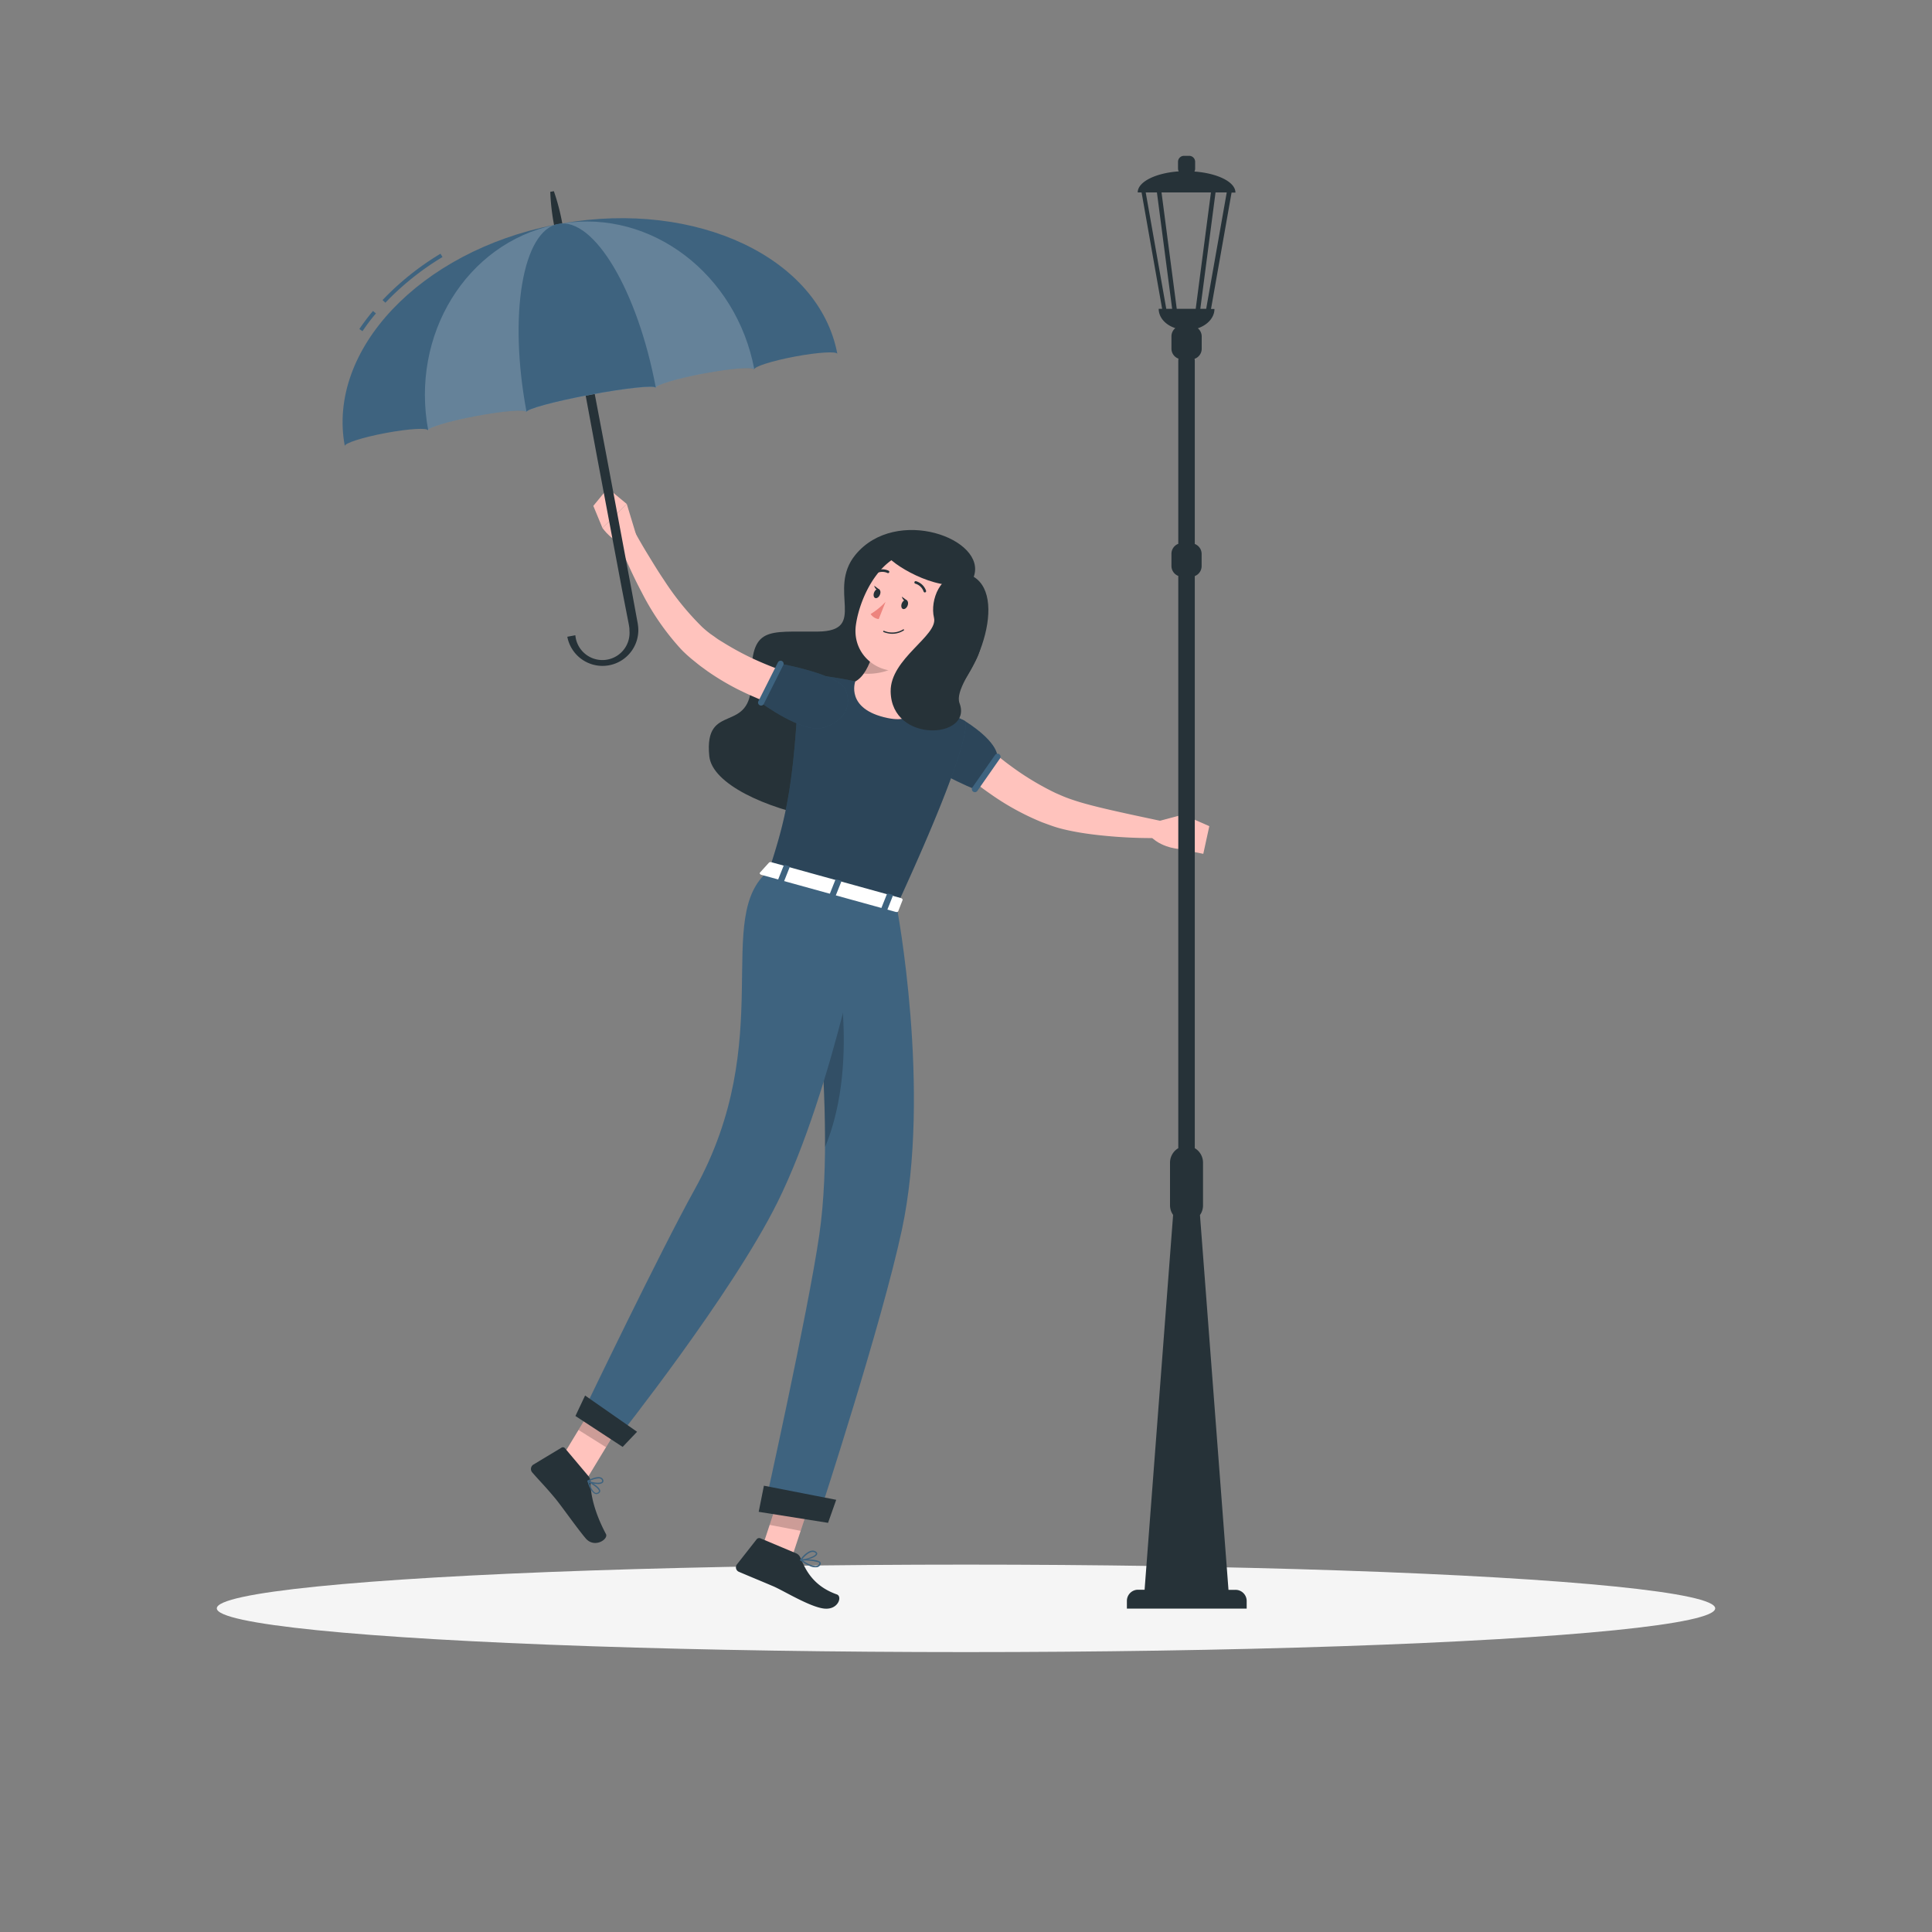 <svg xmlns="http://www.w3.org/2000/svg" viewBox="0 0 500 500"><rect x="0" y="0" width="500" height="500" fill="#808080" stroke="none"/><g id="freepik--Shadow--inject-34"><ellipse id="freepik--path--inject-34" cx="250" cy="416.24" rx="193.89" ry="11.32" style="fill:#f5f5f5"></ellipse></g><g id="freepik--Character--inject-34"><path d="M221.4,143.56c-7.51,9.11,3.38,19.75-9.73,19.89s-17.34-1.56-17.23,12.77-12.33,5-10.88,19.45,55.76,25.19,55.52,9.41-8.23-17.55,2.32-21.66,19.85-28.48,10.6-34.14C255.56,139.44,231.89,130.82,221.4,143.56Z" style="fill:#263238"></path><path d="M250.84,189.06c.71.71,1.61,1.55,2.44,2.32s1.72,1.56,2.61,2.31c1.79,1.49,3.57,3,5.45,4.36a71.75,71.75,0,0,0,11.73,7.13c1,.44,2.06.92,3.07,1.3s2.09.73,3.18,1.07c2.21.66,4.53,1.24,6.86,1.79,4.66,1.09,9.44,2.09,14.18,3.1l-.39,4.44a124.57,124.57,0,0,1-15-.68c-2.5-.26-5-.6-7.55-1.11-1.28-.26-2.56-.54-3.89-.94s-2.52-.87-3.78-1.32a66.86,66.86,0,0,1-13.67-7.53,75.87,75.87,0,0,1-6.12-4.71c-1-.83-1.94-1.68-2.88-2.56s-1.84-1.74-2.83-2.79Z" style="fill:#ffc3bd"></path><path d="M249.74,186.61c9.11,5.82,8.37,9.4,8.37,9.4l-5.73,8.29s-14.6-5.86-15.52-10.44C235.9,189.09,245.32,183.79,249.74,186.61Z" style="fill:#3E637F"></path><path d="M249.74,186.61c9.11,5.82,8.37,9.4,8.37,9.4l-5.73,8.29s-14.6-5.86-15.52-10.44C235.9,189.09,245.32,183.79,249.74,186.61Z" style="opacity:0.3"></path><path d="M258.61,195.19h0a.78.78,0,0,1,.19,1.09l-5.86,8.4a.78.78,0,0,1-1.09.19h0a.77.77,0,0,1-.19-1.09l5.86-8.39A.79.79,0,0,1,258.61,195.19Z" style="fill:#3E637F"></path><path d="M298.88,212.75l7.29-1.93L305,219.7s-5.65-.38-8.23-4.52Z" style="fill:#ffc3bd"></path><polygon points="312.97 213.81 311.41 220.97 305.01 219.7 306.17 210.82 312.97 213.81" style="fill:#ffc3bd"></polygon><polygon points="196.35 403.23 204.12 405.56 210.5 386.19 202.74 383.86 196.35 403.23" style="fill:#ffc3bd"></polygon><polygon points="144.78 378.21 151.9 382.69 162.09 365.87 154.97 361.4 144.78 378.21" style="fill:#ffc3bd"></polygon><path d="M152.31,382.05l-6.11-7.26a.68.68,0,0,0-.88-.14l-7.31,4.4a1.35,1.35,0,0,0-.28,2c2.17,2.49,3.35,3.59,6,6.78,1.65,2,5.54,7.57,7.83,10.28s6,.21,5.25-1.12c-3.18-6-4-10.61-4-13.52A2.24,2.24,0,0,0,152.31,382.05Z" style="fill:#263238"></path><path d="M206.05,402l-9.24-3.88a.84.84,0,0,0-1,.26l-5.08,6.47a1.25,1.25,0,0,0,.51,1.94c3.25,1.39,4.8,2,8.86,3.73,2.51,1.05,9.39,5.32,13.11,5.77s4.85-3.13,3.38-3.65c-6.56-2.32-8.31-6.95-9.48-9.58A2.05,2.05,0,0,0,206.05,402Z" style="fill:#263238"></path><polygon points="210.5 386.2 207.21 396.18 199.18 394.64 202.73 383.87 210.5 386.2" style="opacity:0.2"></polygon><polygon points="154.97 361.4 162.09 365.88 156.83 374.54 149.71 370.07 154.97 361.4" style="opacity:0.2"></polygon><path d="M249.74,186.61s3.31,2.26-17.69,47.89L199,225.34c4.28-13.31,6.59-21.6,7.81-51a100.92,100.92,0,0,1,14.55,2,109,109,0,0,1,15,4.16A143.1,143.1,0,0,1,249.74,186.61Z" style="fill:#3E637F"></path><path d="M249.74,186.61s3.31,2.26-17.69,47.89L199,225.34c4.28-13.31,6.59-21.6,7.81-51a100.92,100.92,0,0,1,14.55,2,109,109,0,0,1,15,4.16A143.1,143.1,0,0,1,249.74,186.61Z" style="opacity:0.3"></path><path d="M227.51,159.87c-.39,5.1-1.89,14.21-6.17,16.5,0,0-2.64,7.16,8.35,9.45,8.79,1.83,6.67-5.29,6.67-5.29-5-2.78-1.92-7.7-1-13.21Z" style="fill:#ffc3bd"></path><path d="M227.51,159.88c-.31,4.09-1.34,10.79-4,14.44,3,.3,7.84-.63,9.2-2.89a33.09,33.09,0,0,0,1.69-5Z" style="opacity:0.2"></path><path d="M247.55,159.24c-3.56,7.6-4.9,10.89-10.41,13.33-8.29,3.67-16.84-2.36-15.63-10.86,1.09-7.66,6.72-18.79,15.57-18.88A11.45,11.45,0,0,1,247.55,159.24Z" style="fill:#ffc3bd"></path><path d="M249.5,151.08c-7.33,2-19.06-5.16-20.32-7.79,7.95-3.21,16.57-2.41,19.78.71S249.5,151.08,249.5,151.08Z" style="fill:#263238"></path><path d="M247.4,167.8a6.14,6.14,0,0,1-4.5,1.32c-2.13-.25-2.39-2.35-1.12-3.94,1.14-1.44,3.63-3,5.45-2A2.76,2.76,0,0,1,247.4,167.8Z" style="fill:#ffc3bd"></path><path d="M249.06,148.89c-5.58-.72-8.45,6.36-7.34,11S230.34,170.44,230.5,179c.25,13.54,21.33,12.17,17.83,3-1.18-3.12,3.44-8.89,4.84-12.5C256.31,161.32,253.33,149.44,249.06,148.89Z" style="fill:#263238"></path><path d="M232.05,234.5s9.08,47.69,1.36,83.76c-5.17,24.16-21.13,73-21.13,73l-14.58-.38s11.42-51.22,14.34-71.36c5-34.46-4.21-91.7-4.21-91.7Z" style="fill:#3E637F"></path><path d="M216.4,247.62l-4.94,9.26a399.72,399.72,0,0,1,2.06,40C221,278.82,218,256.9,216.4,247.62Z" style="opacity:0.2"></path><polygon points="214.3 394.11 196.35 391.26 197.7 384.5 216.41 388.15 214.3 394.11" style="fill:#263238"></polygon><path d="M224.8,232.59s-8.88,48.93-23.59,78.56c-11.88,23.93-41.51,61.21-41.51,61.21L151.6,364s19.33-40.24,28.16-56.14c21.66-39,4.54-70.7,19.22-82.53Z" style="fill:#3E637F"></path><polygon points="161.14 374.46 148.92 366.46 151.42 361.16 164.87 370.54 161.14 374.46" style="fill:#263238"></polygon><path d="M199,223.26l-2.31,2.55c-.18.2,0,.51.41.61L231.8,236c.3.09.59,0,.66-.17l1.12-2.88c.08-.2-.13-.45-.46-.54l-33.49-9.27A.67.67,0,0,0,199,223.26Z" style="fill:#fff"></path><path d="M202.48,228.25l-.89-.25c-.18-.05-.29-.18-.25-.28l1.49-3.73c0-.11.22-.16.4-.11l.9.25c.17.05.29.18.24.28l-1.48,3.73A.35.35,0,0,1,202.48,228.25Z" style="fill:#3E637F"></path><path d="M229.19,235.65l-.89-.25c-.18-.05-.29-.18-.25-.29l1.49-3.73c0-.11.22-.16.4-.11l.9.25c.18,0,.29.18.24.29l-1.48,3.73C229.56,235.65,229.37,235.7,229.19,235.65Z" style="fill:#3E637F"></path><path d="M215.84,232l-.9-.25c-.18,0-.29-.18-.24-.29l1.48-3.73c0-.11.23-.15.41-.1l.89.24c.18.05.29.18.25.29l-1.49,3.73C216.2,232,216,232,215.84,232Z" style="fill:#3E637F"></path><path d="M234.88,156.75c-.25.63-.79,1-1.2.85s-.55-.81-.3-1.44.79-1,1.2-.85S235.13,156.12,234.88,156.75Z" style="fill:#263238"></path><path d="M227.72,153.92c-.26.63-.79,1-1.21.85s-.55-.81-.29-1.45.78-1,1.2-.85S228,153.28,227.72,153.92Z" style="fill:#263238"></path><path d="M227.59,152.58l-1.35-1S226.55,153,227.59,152.58Z" style="fill:#263238"></path><path d="M229.18,155.76a18.42,18.42,0,0,1-3.86,3.15,2.92,2.92,0,0,0,2.09,1.31Z" style="fill:#ed847e"></path><path d="M229.87,163.92a6.15,6.15,0,0,1-1.2-.35.17.17,0,0,1-.1-.22.18.18,0,0,1,.22-.09,5.4,5.4,0,0,0,4.9-.35.17.17,0,0,1,.23,0,.15.15,0,0,1,0,.23A5.48,5.48,0,0,1,229.87,163.92Z" style="fill:#263238"></path><path d="M239.29,153.32a.33.33,0,0,1-.25-.21,3.22,3.22,0,0,0-2.14-2.05.34.34,0,0,1-.25-.4.33.33,0,0,1,.4-.25,3.87,3.87,0,0,1,2.61,2.46.34.34,0,0,1-.19.43A.37.37,0,0,1,239.29,153.32Z" style="fill:#263238"></path><path d="M226.54,148.48a.32.32,0,0,1-.28-.17.33.33,0,0,1,.13-.45,3.87,3.87,0,0,1,3.58-.16.32.32,0,0,1,.14.45.33.33,0,0,1-.45.13,3.24,3.24,0,0,0-2.95.16A.33.33,0,0,1,226.54,148.48Z" style="fill:#263238"></path><path d="M207.38,184.4c-.86-.19-1.53-.35-2.27-.54s-1.43-.4-2.14-.61c-1.4-.44-2.8-.89-4.17-1.4a85.9,85.9,0,0,1-8.05-3.55,66.54,66.54,0,0,1-7.59-4.55l-1.8-1.31c-.6-.45-1.17-.93-1.75-1.39l-.87-.71-.9-.79c-.58-.53-1.15-1.07-1.67-1.63a66,66,0,0,1-10-14.44c-1.34-2.52-2.57-5.08-3.73-7.66s-2.19-5.19-3.12-7.92l4.1-1.75c1.3,2.34,2.65,4.75,4.07,7.07s2.82,4.65,4.34,6.88a71.36,71.36,0,0,0,9.88,12.16c.45.42.91.81,1.37,1.19l.7.55.79.55c.53.36,1,.75,1.58,1.1l1.63,1a76.07,76.07,0,0,0,6.84,3.69q3.54,1.65,7.25,3c1.22.45,2.47.86,3.71,1.25l1.86.54c.6.17,1.27.35,1.76.47Z" style="fill:#ffc3bd"></path><path d="M164.86,139.17l-2.65-8.74-6.3,6.2s2.64,3.86,6.14,4.19Z" style="fill:#ffc3bd"></path><polygon points="157.3 126.36 153.55 130.92 155.91 136.63 162.21 130.43 157.3 126.36" style="fill:#ffc3bd"></polygon><path d="M148.9,164.4a7,7,0,0,0,14-1.21c0-.31,0-.62-.06-.93l-.07-.46-.1-.54L161,152.69l-6.46-34.3-6.36-34.31L145,66.92l-1.59-8.58a57.1,57.1,0,0,1-1-8.69l.93-.17a56,56,0,0,1,2.2,8.46l1.63,8.57,3.27,17.14,6.51,34.29,6.42,34.31,1.58,8.58.1.53.08.62a10.31,10.31,0,0,1,.07,1.24,9.71,9.71,0,0,1-.38,2.46,9.27,9.27,0,0,1-18-.89Z" style="fill:#263238"></path><path d="M99.74,78.34,99,77.66a71.65,71.65,0,0,1,15-12l.52.86A70.83,70.83,0,0,0,99.74,78.34Z" style="fill:#3E637F"></path><path d="M93.81,85.71,93,85.15a56.65,56.65,0,0,1,3.53-4.67l.76.64C96,82.61,94.86,84.16,93.81,85.71Z" style="fill:#3E637F"></path><path d="M89.24,115.45c-.14-.75,4.58-2.26,10.54-3.38s10.91-1.42,11-.67c-.14-.75,5.44-2.42,12.47-3.74s12.83-1.78,13-1c-.14-.74,7.23-2.75,16.46-4.48s16.83-2.53,17-1.79c-.13-.74,5.44-2.42,12.47-3.74s12.85-1.78,13-1c-.14-.74,4.57-2.25,10.53-3.37s10.91-1.42,11-.68c-4.67-24.89-36.42-39.88-71.2-33.78l-1.09.2-1.09.21C108.72,65.07,84.57,90.56,89.24,115.45Z" style="fill:#3E637F"></path><path d="M110.83,111.4c-.14-.75,5.44-2.42,12.47-3.74s12.83-1.78,13-1c-.14-.74,7.23-2.75,16.46-4.48s16.83-2.53,17-1.79c-.13-.74,5.44-2.42,12.47-3.74s12.85-1.78,13-1c-4.65-24.75-26.72-41.47-49.62-37.83l-1.09.2-1.09.21C120.69,63.05,106.18,86.64,110.83,111.4Z" style="fill:#fff;opacity:0.2"></path><path d="M136.27,106.62c-.14-.74,7.23-2.75,16.46-4.48s16.83-2.53,17-1.79c-4.72-25.15-16-44.14-25.25-42.41S131.55,81.47,136.27,106.62Z" style="fill:#3E637F"></path><path d="M218.88,178.56c-1.53-4-17-6.81-17-6.81l-5,10.08s10.8,8,16.07,6.51C217.44,187.08,220.84,183.62,218.88,178.56Z" style="fill:#3E637F"></path><path d="M218.88,178.56c-1.53-4-17-6.81-17-6.81l-5,10.08s10.8,8,16.07,6.51C217.44,187.08,220.84,183.62,218.88,178.56Z" style="opacity:0.3"></path><path d="M196.6,182.51h0a.78.78,0,0,1-.35-1l5.07-10.08a.78.78,0,0,1,1.05-.35h0a.78.78,0,0,1,.34,1.05l-5.06,10.08A.78.78,0,0,1,196.6,182.51Z" style="fill:#3E637F"></path><path d="M154.32,386.68a1.24,1.24,0,0,0,.73-.28.67.67,0,0,0,.29-.59c-.09-1.06-2.77-2.49-3.07-2.65a.17.17,0,0,0-.18,0,.15.15,0,0,0-.06.17c.3,1.08,1,2.93,2,3.27A1,1,0,0,0,154.32,386.68Zm-1.85-3c.91.52,2.48,1.54,2.54,2.19a.33.33,0,0,1-.16.29.79.79,0,0,1-.75.18C153.53,386.11,152.93,385.13,152.47,383.65Z" style="fill:#3E637F"></path><path d="M154.73,384.07a1.92,1.92,0,0,0,1.21-.31.67.67,0,0,0,.15-.82,1.05,1.05,0,0,0-.63-.59c-1.14-.4-3.26.76-3.35.81a.16.16,0,0,0-.08.14.15.15,0,0,0,.07.15A6.1,6.1,0,0,0,154.73,384.07Zm.17-1.47a1.29,1.29,0,0,1,.45.07.66.66,0,0,1,.43.4c.1.26,0,.37-.06.44-.5.42-2.26.18-3.16-.2A6.2,6.2,0,0,1,154.9,382.6Z" style="fill:#3E637F"></path><path d="M209.52,405.26a3.27,3.27,0,0,0,2,.32,1.18,1.18,0,0,0,.82-.67.53.53,0,0,0,0-.57c-.6-.92-4.6-.78-5.06-.76a.16.16,0,0,0-.15.12.16.16,0,0,0,.06.18A13.22,13.22,0,0,0,209.52,405.26Zm2.15-1a.7.7,0,0,1,.34.23.24.24,0,0,1,0,.24.88.88,0,0,1-.61.5c-1,.25-2.74-.76-3.65-1.36A12.39,12.39,0,0,1,211.67,404.29Z" style="fill:#3E637F"></path><path d="M207.16,403.9h.07c1.18,0,4-.8,4.25-1.69.05-.19,0-.47-.42-.71-1.72-1-3.88,2-4,2.14a.17.17,0,0,0,0,.17A.3.3,0,0,0,207.16,403.9Zm3.62-2.17.12.07c.3.17.27.29.25.33-.15.57-2.24,1.32-3.57,1.43C208.13,402.89,209.61,401.25,210.78,401.73Z" style="fill:#3E637F"></path><path d="M234.75,155.41l-1.35-1S233.71,155.87,234.75,155.41Z" style="fill:#263238"></path></g><g id="freepik--Streetlight--inject-34"><path d="M319.62,411.45h-1.69l-7.38-97a4.26,4.26,0,0,0,.79-2.48V300.87a4.34,4.34,0,0,0-2.13-3.72V149.09a2.77,2.77,0,0,0,1.77-2.57v-3.18a2.76,2.76,0,0,0-1.77-2.56V93.36a2.73,2.73,0,0,0-.06-.5A2.75,2.75,0,0,0,311,90.27V87.1a2.74,2.74,0,0,0-1-2.14c2.53-.86,4.3-2.79,4.3-5h-.89l5.32-30.12h1c0-2.75-4.6-5-10.62-5.45a1.46,1.46,0,0,0,.19-.72V41.87a1.54,1.54,0,0,0-1.54-1.54h-1.36a1.54,1.54,0,0,0-1.53,1.54v1.76a1.46,1.46,0,0,0,.19.72c-6,.43-10.62,2.7-10.62,5.45h1l5.32,30.12h-.89c0,2.25,1.76,4.18,4.3,5a2.74,2.74,0,0,0-1,2.14v3.17a2.75,2.75,0,0,0,1.83,2.59,2.07,2.07,0,0,0-.06.5v47.42a2.76,2.76,0,0,0-1.77,2.56v3.18a2.77,2.77,0,0,0,1.77,2.57V297.15a4.35,4.35,0,0,0-2.14,3.72v11.07a4.27,4.27,0,0,0,.8,2.48l-7.38,97h-1.7a2.88,2.88,0,0,0-2.88,2.89v2h31v-2A2.89,2.89,0,0,0,319.62,411.45ZM304.54,79.92,300.6,49.8h12.79l-3.94,30.12Zm7.62,0h-1.52l3.94-30.12h2.9ZM296.51,49.8h2.9l3.94,30.12h-1.52Z" style="fill:#263238"></path></g></svg>